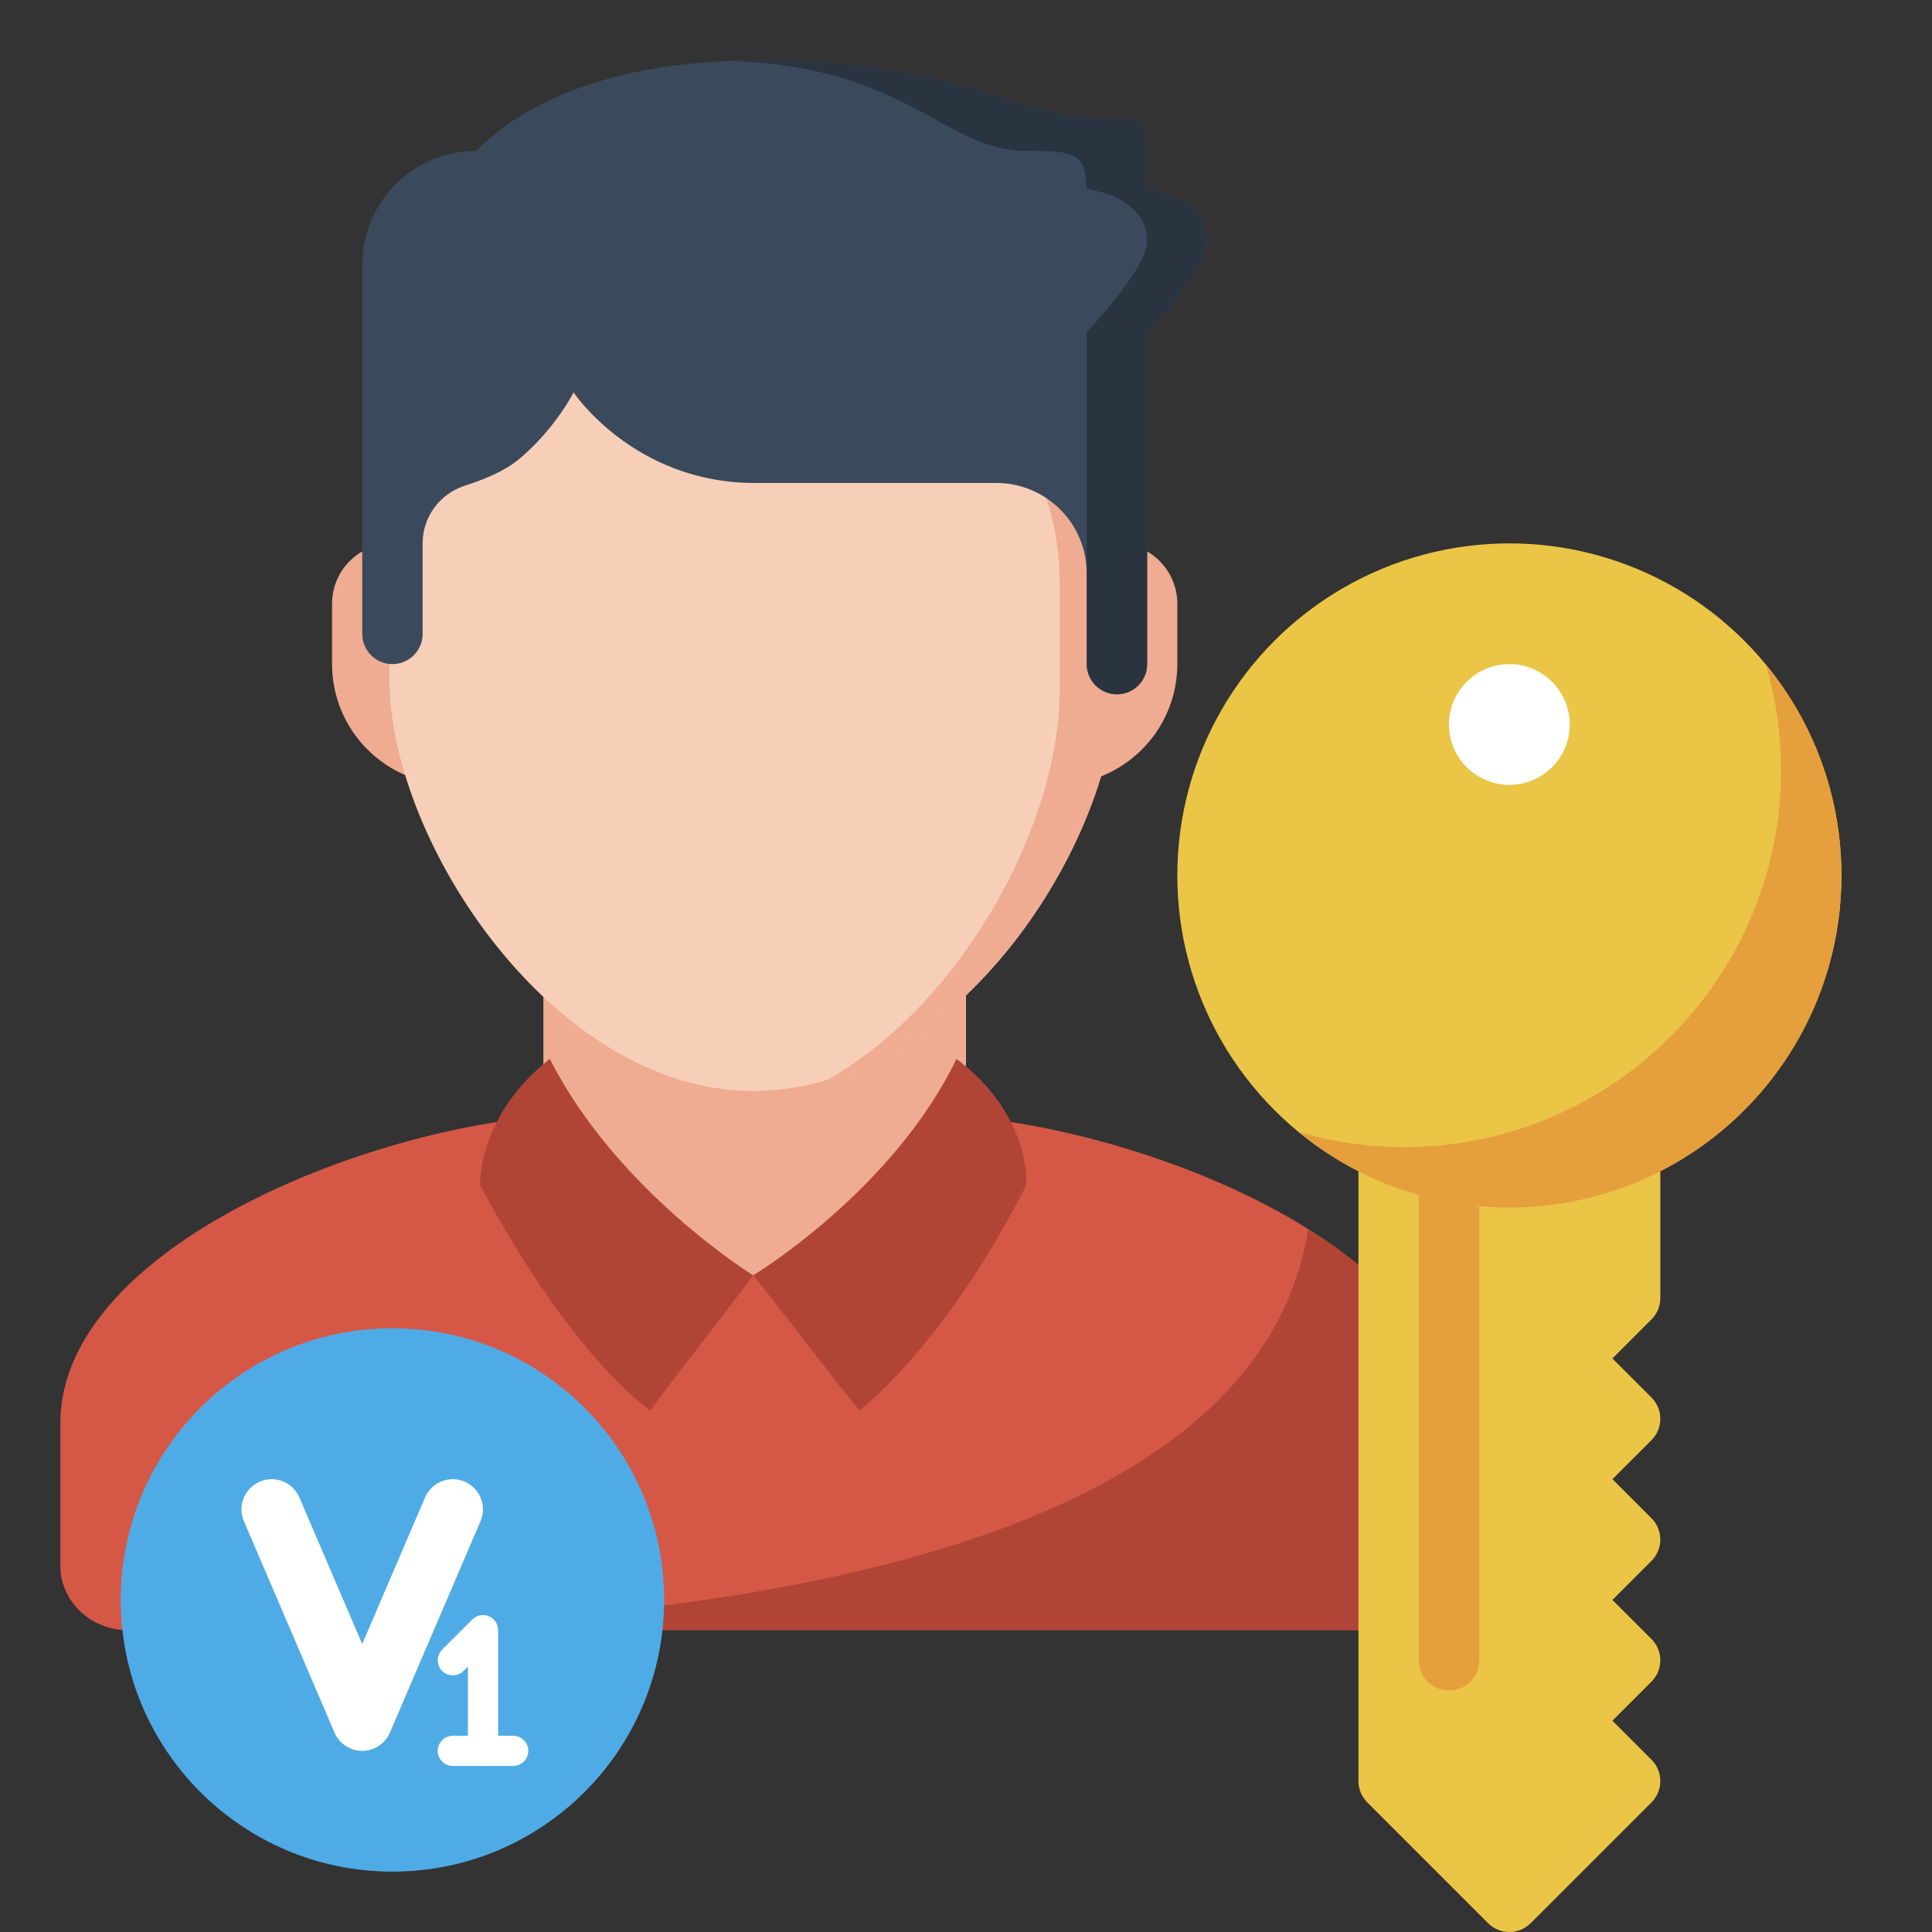 <?xml version="1.0" encoding="UTF-8"?><svg id="m" xmlns="http://www.w3.org/2000/svg" width="64" height="64" viewBox="0 0 64 64"><rect x="0" y="0" width="64" height="64" fill="#333333" stroke="none"/><path d="M48,51.877v-4.726c0-6.077-11.173-10.224-17.414-10.224h-11.274c-6.14,0-17.313,4.148-17.313,10.224v4.726c0,1.157,1.007,2.122,2.214,2.122h41.571c1.208,0,2.214-.965,2.214-2.122h0Z" fill="#d55846" fill-rule="evenodd"/><rect x="18" y="28.106" width="14" height="14.142" fill="#efac92"/><path d="M13,17.999h24c1.104,0,2,.896,2,2v2c0,2.208-1.792,4-4,4H15c-2.208,0-4-1.792-4-4v-2c0-1.104.896-2,2-2Z" fill="#efac92"/><path d="M24.95,9.025h0c6.659,0,12.05,4.452,12.05,9.915v3.541c0,5.464-5.391,13.659-12.05,13.659h0c-6.554,0-12.05-8.195-12.05-13.659v-3.541c0-5.464,5.497-9.915,12.05-9.915h0Z" fill="#f7cfb8" fill-rule="evenodd"/><path d="M24.95,9.025c-.323,0-.641.019-.958.041,6.217.41,11.109,4.821,11.109,10.189v3.653c0,4.328-3.184,10.304-7.675,12.852,5.47-1.668,9.574-8.512,9.574-13.279v-3.541c0-5.464-5.391-9.915-12.05-9.915Z" fill="#efac92" fill-rule="evenodd"/><path d="M38.851,6.488c-.29-.129-.597-.151-.877-.26.001-.024.006-.053.007-.075.086-2.291-.075-2.253-1.457-2.253-2.883,0-4.63-1.9-11.406-1.9-5.514,0-8.185,1.815-9.345,2.999-2.084,0-3.773,1.689-3.773,3.773v12.227c0,.552.448,1,1,1s1-.448,1-1v-3c0-.884.573-1.633,1.368-1.898.666-.222,1.332-.471,1.867-.926,1.177-1,1.765-2.176,1.765-2.176,0,0,2,3,6,3h8c1.657,0,3,1.343,3,3v3c0,.552.448,1,1,1s1-.448,1-1v-11.01c.954-.982,2-2.373,2-2.99q0-1-1.149-1.511Z" fill="#3a4a5c" fill-rule="evenodd"/><path d="M38.851,6.488c-.29-.129-.597-.151-.877-.26.001-.024.006-.053.007-.075.086-2.291-.075-2.253-1.457-2.253-2.883,0-4.63-1.9-11.406-1.9-.317,0-.622.008-.92.019,5.888.189,7.08,2.981,9.802,2.981,1.383,0,1.981,0,1.981,1.153,0,.022-.005.052-.007.075.279.109.587.131.877.26q1.149.511,1.149,1.511c0,.617-1.046,2.008-2,2.99v11.01c0,.552.448,1,1,1s1-.448,1-1v-11.01c.954-.982,2-2.373,2-2.99q0-1-1.149-1.511Z" fill="#2a3441" fill-rule="evenodd"/><path d="M18.215,35.077c-2.412,1.892-2.312,4.183-2.312,4.183,1.809,3.386,3.82,6.075,5.629,7.469,1.106-1.494,2.312-2.988,3.418-4.482,0,0-4.523-2.789-6.735-7.17h0Z" fill="#b04536" fill-rule="evenodd"/><path d="M31.684,35.077c2.513,1.892,2.312,4.183,2.312,4.183-1.709,3.386-3.82,6.075-5.528,7.469-1.206-1.494-2.312-2.988-3.518-4.482,0,0,4.624-2.789,6.735-7.17h0Z" fill="#b04536" fill-rule="evenodd"/><path d="M45.786,53.999c1.208,0,2.214-.965,2.214-2.122v-4.726c0-2.534-1.947-4.731-4.665-6.434-.825,5.262-6.309,13.268-35.791,13.282h38.242Z" fill="#b04536" fill-rule="evenodd"/><polygon points="54 55 52 53 54 51 52 49 54 47 52 45 54 43 54 37 46 37 46 59 50 63 54 59 52 57 54 55" fill="#eac546"/><path d="M50,64c-.256,0-.512-.098-.707-.293l-4-4c-.188-.188-.293-.442-.293-.707v-22c0-.552.447-1,1-1h8c.553,0,1,.448,1,1v6c0,.265-.105.52-.293.707l-1.293,1.293,1.293,1.293c.391.391.391,1.023,0,1.414l-1.293,1.293,1.293,1.293c.391.391.391,1.023,0,1.414l-1.293,1.293,1.293,1.293c.391.391.391,1.023,0,1.414l-1.293,1.293,1.293,1.293c.391.391.391,1.023,0,1.414l-4,4c-.195.195-.451.293-.707.293ZM47,58.586l3,3,2.586-2.586-1.293-1.293c-.391-.391-.391-1.023,0-1.414l1.293-1.293-1.293-1.293c-.391-.391-.391-1.023,0-1.414l1.293-1.293-1.293-1.293c-.391-.391-.391-1.023,0-1.414l1.293-1.293-1.293-1.293c-.391-.391-.391-1.023,0-1.414l1.707-1.707v-4.586h-6v20.586Z" fill="#eac546"/><path d="M48,56c-.553,0-1-.448-1-1v-17c0-.552.447-1,1-1s1,.448,1,1v17c0,.552-.447,1-1,1Z" fill="#e69f3d"/><circle cx="50" cy="29" r="11" fill="#eac546"/><circle cx="50" cy="24" r="2" fill="#fff"/><circle cx="13" cy="53" r="9" fill="#4fabe5"/><path d="M12,58c-.4,0-.762-.238-.919-.606l-3-7c-.218-.508.018-1.096.525-1.313.504-.218,1.095.017,1.312.525l2.081,4.855,2.081-4.855c.217-.508.809-.742,1.312-.525.508.217.743.805.525,1.313l-3,7c-.157.368-.519.606-.919.606Z" fill="#fff"/><path d="M16,58.5c-.276,0-.5-.224-.5-.5v-2.793l-.146.146c-.195.195-.512.195-.707,0s-.195-.512,0-.707l1-1c.144-.143.358-.187.545-.108.187.077.309.26.309.462v4c0,.276-.224.5-.5.5Z" fill="#fff"/><path d="M17,58.5h-2c-.276,0-.5-.224-.5-.5s.224-.5.5-.5h2c.276,0,.5.224.5.5s-.224.5-.5.5Z" fill="#fff"/><path d="M58.498,22.016c.321,1.107.502,2.273.502,3.484,0,6.904-5.596,12.5-12.5,12.5-1.21,0-2.377-.181-3.484-.502,1.9,1.563,4.332,2.502,6.984,2.502,6.075,0,11-4.925,11-11,0-2.652-.939-5.084-2.502-6.984Z" fill="#e69f3d"/></svg>